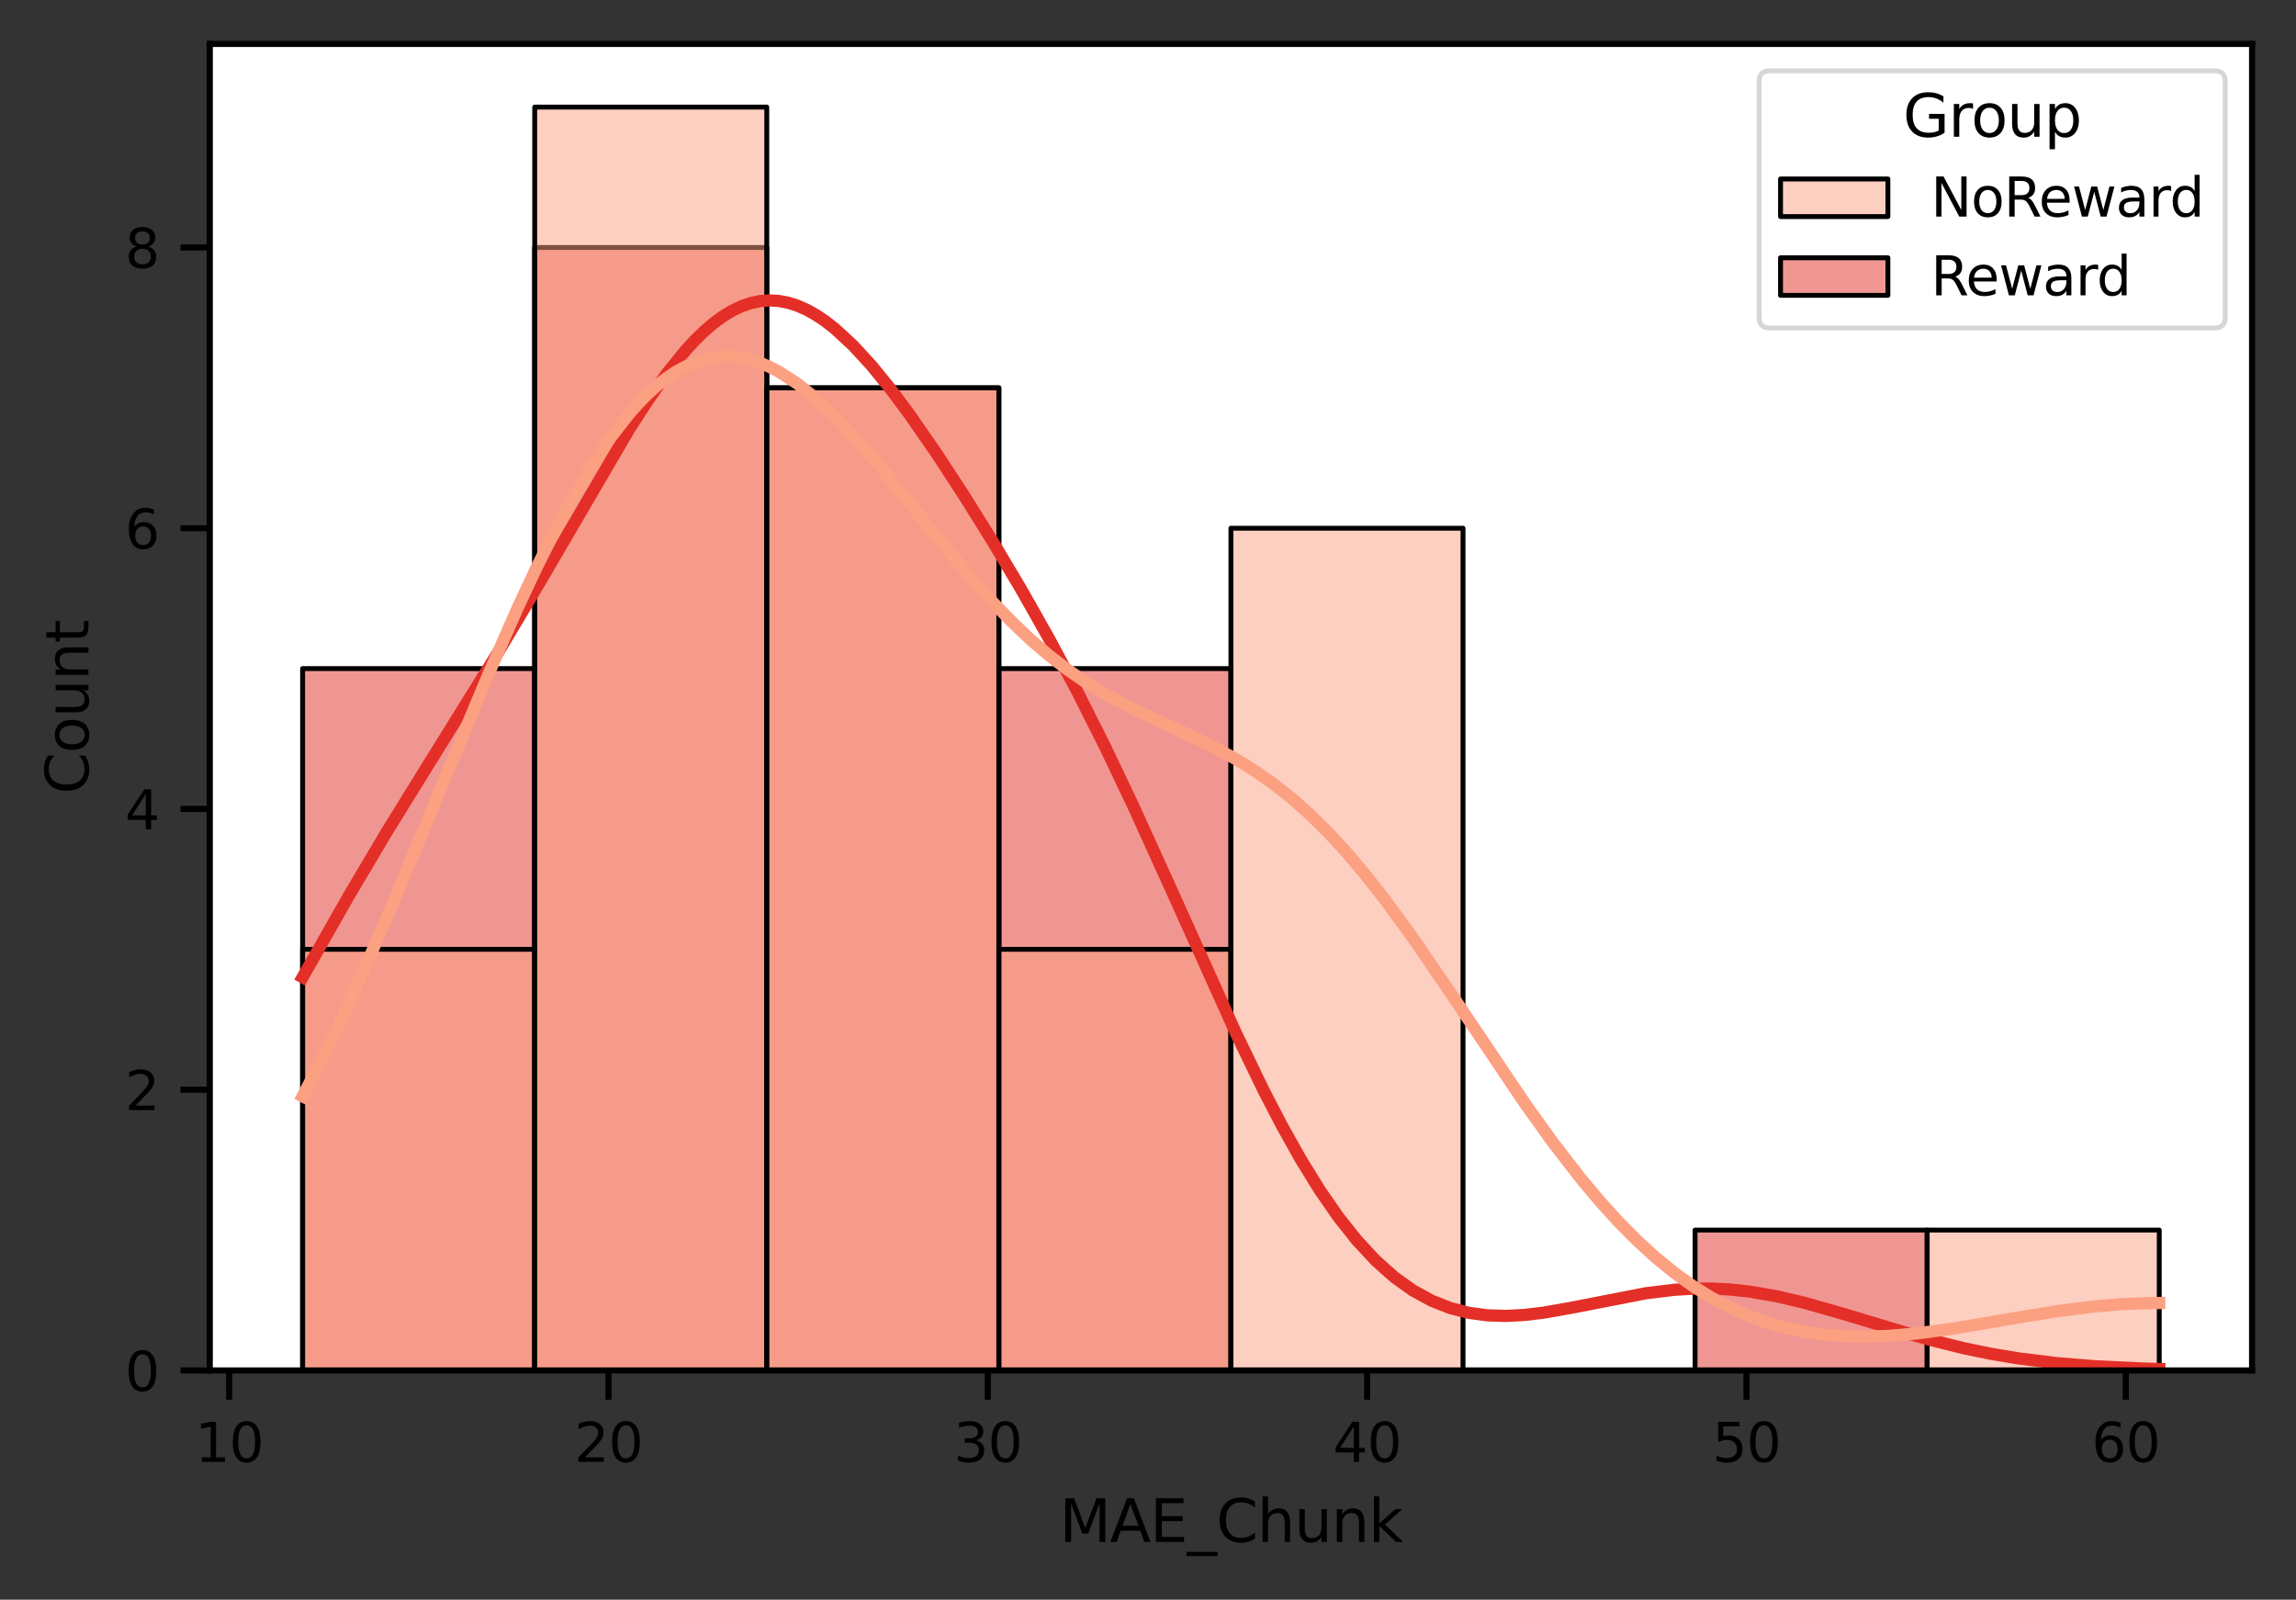 <?xml version="1.0" encoding="utf-8" standalone="no"?>
<!DOCTYPE svg PUBLIC "-//W3C//DTD SVG 1.1//EN"
  "http://www.w3.org/Graphics/SVG/1.1/DTD/svg11.dtd">
<svg height="262.215pt" version="1.1" viewBox="0 0 376.39 262.215" width="376.39pt" xmlns="http://www.w3.org/2000/svg" xmlns:xlink="http://www.w3.org/1999/xlink">
 <rect x="0" y="0" width="376.39" height="262.215" fill="#333333" stroke="none"/>
 <defs>
  <style type="text/css">*{stroke-linecap:butt;stroke-linejoin:round;}</style>
 </defs>
 <g id="figure_1">
  <g id="patch_1">
   <path d="M 0 262.215 
L 376.39 262.215 
L 376.39 0 
L 0 0 
z
" style="fill:none;"/>
  </g>
  <g id="axes_1">
   <g id="patch_2">
    <path d="M 34.39 224.64 
L 369.19 224.64 
L 369.19 7.2 
L 34.39 7.2 
z
" style="fill:#ffffff;"/>
   </g>
   <g id="patch_3">
    <path clip-path="url(#p4eb6d2ab6d)" d="M 49.608 224.64 
L 87.654 224.64 
L 87.654 109.592 
L 49.608 109.592 
z
" style="fill:#e32f27;fill-opacity:0.5;stroke:#000000;stroke-linejoin:miter;stroke-width:0.8;"/>
   </g>
   <g id="patch_4">
    <path clip-path="url(#p4eb6d2ab6d)" d="M 87.654 224.64 
L 125.699 224.64 
L 125.699 40.564 
L 87.654 40.564 
z
" style="fill:#e32f27;fill-opacity:0.5;stroke:#000000;stroke-linejoin:miter;stroke-width:0.8;"/>
   </g>
   <g id="patch_5">
    <path clip-path="url(#p4eb6d2ab6d)" d="M 125.699 224.64 
L 163.745 224.64 
L 163.745 63.573 
L 125.699 63.573 
z
" style="fill:#e32f27;fill-opacity:0.5;stroke:#000000;stroke-linejoin:miter;stroke-width:0.8;"/>
   </g>
   <g id="patch_6">
    <path clip-path="url(#p4eb6d2ab6d)" d="M 163.745 224.64 
L 201.79 224.64 
L 201.79 109.592 
L 163.745 109.592 
z
" style="fill:#e32f27;fill-opacity:0.5;stroke:#000000;stroke-linejoin:miter;stroke-width:0.8;"/>
   </g>
   <g id="patch_7">
    <path clip-path="url(#p4eb6d2ab6d)" d="M 201.79 224.64 
L 239.835 224.64 
L 239.835 224.64 
L 201.79 224.64 
z
" style="fill:#e32f27;fill-opacity:0.5;stroke:#000000;stroke-linejoin:miter;stroke-width:0.8;"/>
   </g>
   <g id="patch_8">
    <path clip-path="url(#p4eb6d2ab6d)" d="M 239.835 224.64 
L 277.881 224.64 
L 277.881 224.64 
L 239.835 224.64 
z
" style="fill:#e32f27;fill-opacity:0.5;stroke:#000000;stroke-linejoin:miter;stroke-width:0.8;"/>
   </g>
   <g id="patch_9">
    <path clip-path="url(#p4eb6d2ab6d)" d="M 277.881 224.64 
L 315.926 224.64 
L 315.926 201.63 
L 277.881 201.63 
z
" style="fill:#e32f27;fill-opacity:0.5;stroke:#000000;stroke-linejoin:miter;stroke-width:0.8;"/>
   </g>
   <g id="patch_10">
    <path clip-path="url(#p4eb6d2ab6d)" d="M 315.926 224.64 
L 353.972 224.64 
L 353.972 224.64 
L 315.926 224.64 
z
" style="fill:#e32f27;fill-opacity:0.5;stroke:#000000;stroke-linejoin:miter;stroke-width:0.8;"/>
   </g>
   <g id="patch_11">
    <path clip-path="url(#p4eb6d2ab6d)" d="M 49.608 224.64 
L 87.654 224.64 
L 87.654 155.611 
L 49.608 155.611 
z
" style="fill:#fca082;fill-opacity:0.5;stroke:#000000;stroke-linejoin:miter;stroke-width:0.8;"/>
   </g>
   <g id="patch_12">
    <path clip-path="url(#p4eb6d2ab6d)" d="M 87.654 224.64 
L 125.699 224.64 
L 125.699 17.554 
L 87.654 17.554 
z
" style="fill:#fca082;fill-opacity:0.5;stroke:#000000;stroke-linejoin:miter;stroke-width:0.8;"/>
   </g>
   <g id="patch_13">
    <path clip-path="url(#p4eb6d2ab6d)" d="M 125.699 224.64 
L 163.745 224.64 
L 163.745 63.573 
L 125.699 63.573 
z
" style="fill:#fca082;fill-opacity:0.5;stroke:#000000;stroke-linejoin:miter;stroke-width:0.8;"/>
   </g>
   <g id="patch_14">
    <path clip-path="url(#p4eb6d2ab6d)" d="M 163.745 224.64 
L 201.79 224.64 
L 201.79 155.611 
L 163.745 155.611 
z
" style="fill:#fca082;fill-opacity:0.5;stroke:#000000;stroke-linejoin:miter;stroke-width:0.8;"/>
   </g>
   <g id="patch_15">
    <path clip-path="url(#p4eb6d2ab6d)" d="M 201.79 224.64 
L 239.835 224.64 
L 239.835 86.583 
L 201.79 86.583 
z
" style="fill:#fca082;fill-opacity:0.5;stroke:#000000;stroke-linejoin:miter;stroke-width:0.8;"/>
   </g>
   <g id="patch_16">
    <path clip-path="url(#p4eb6d2ab6d)" d="M 239.835 224.64 
L 277.881 224.64 
L 277.881 224.64 
L 239.835 224.64 
z
" style="fill:#fca082;fill-opacity:0.5;stroke:#000000;stroke-linejoin:miter;stroke-width:0.8;"/>
   </g>
   <g id="patch_17">
    <path clip-path="url(#p4eb6d2ab6d)" d="M 277.881 224.64 
L 315.926 224.64 
L 315.926 224.64 
L 277.881 224.64 
z
" style="fill:#fca082;fill-opacity:0.5;stroke:#000000;stroke-linejoin:miter;stroke-width:0.8;"/>
   </g>
   <g id="patch_18">
    <path clip-path="url(#p4eb6d2ab6d)" d="M 315.926 224.64 
L 353.972 224.64 
L 353.972 201.63 
L 315.926 201.63 
z
" style="fill:#fca082;fill-opacity:0.5;stroke:#000000;stroke-linejoin:miter;stroke-width:0.8;"/>
   </g>
   <g id="matplotlib.axis_1">
    <g id="xtick_1">
     <g id="line2d_1">
      <defs>
       <path d="M 0 0 
L 0 4.8 
" id="m94e728354e" style="stroke:#000000;"/>
      </defs>
      <g>
       <use style="stroke:#000000;" x="37.569" xlink:href="#m94e728354e" y="224.64"/>
      </g>
     </g>
     <g id="text_1">
      <!-- 10 -->
      <g transform="translate(31.97 239.627)scale(0.088 -0.088)">
       <defs>
        <path d="M 794 531 
L 1825 531 
L 1825 4091 
L 703 3866 
L 703 4441 
L 1819 4666 
L 2450 4666 
L 2450 531 
L 3481 531 
L 3481 0 
L 794 0 
L 794 531 
z
" id="DejaVuSans-31" transform="scale(0.016)"/>
        <path d="M 2034 4250 
Q 1547 4250 1301 3770 
Q 1056 3291 1056 2328 
Q 1056 1369 1301 889 
Q 1547 409 2034 409 
Q 2525 409 2770 889 
Q 3016 1369 3016 2328 
Q 3016 3291 2770 3770 
Q 2525 4250 2034 4250 
z
M 2034 4750 
Q 2819 4750 3233 4129 
Q 3647 3509 3647 2328 
Q 3647 1150 3233 529 
Q 2819 -91 2034 -91 
Q 1250 -91 836 529 
Q 422 1150 422 2328 
Q 422 3509 836 4129 
Q 1250 4750 2034 4750 
z
" id="DejaVuSans-30" transform="scale(0.016)"/>
       </defs>
       <use xlink:href="#DejaVuSans-31"/>
       <use x="63.623" xlink:href="#DejaVuSans-30"/>
      </g>
     </g>
    </g>
    <g id="xtick_2">
     <g id="line2d_2">
      <g>
       <use style="stroke:#000000;" x="99.752" xlink:href="#m94e728354e" y="224.64"/>
      </g>
     </g>
     <g id="text_2">
      <!-- 20 -->
      <g transform="translate(94.153 239.627)scale(0.088 -0.088)">
       <defs>
        <path d="M 1228 531 
L 3431 531 
L 3431 0 
L 469 0 
L 469 531 
Q 828 903 1448 1529 
Q 2069 2156 2228 2338 
Q 2531 2678 2651 2914 
Q 2772 3150 2772 3378 
Q 2772 3750 2511 3984 
Q 2250 4219 1831 4219 
Q 1534 4219 1204 4116 
Q 875 4013 500 3803 
L 500 4441 
Q 881 4594 1212 4672 
Q 1544 4750 1819 4750 
Q 2544 4750 2975 4387 
Q 3406 4025 3406 3419 
Q 3406 3131 3298 2873 
Q 3191 2616 2906 2266 
Q 2828 2175 2409 1742 
Q 1991 1309 1228 531 
z
" id="DejaVuSans-32" transform="scale(0.016)"/>
       </defs>
       <use xlink:href="#DejaVuSans-32"/>
       <use x="63.623" xlink:href="#DejaVuSans-30"/>
      </g>
     </g>
    </g>
    <g id="xtick_3">
     <g id="line2d_3">
      <g>
       <use style="stroke:#000000;" x="161.935" xlink:href="#m94e728354e" y="224.64"/>
      </g>
     </g>
     <g id="text_3">
      <!-- 30 -->
      <g transform="translate(156.336 239.627)scale(0.088 -0.088)">
       <defs>
        <path d="M 2597 2516 
Q 3050 2419 3304 2112 
Q 3559 1806 3559 1356 
Q 3559 666 3084 287 
Q 2609 -91 1734 -91 
Q 1441 -91 1130 -33 
Q 819 25 488 141 
L 488 750 
Q 750 597 1062 519 
Q 1375 441 1716 441 
Q 2309 441 2620 675 
Q 2931 909 2931 1356 
Q 2931 1769 2642 2001 
Q 2353 2234 1838 2234 
L 1294 2234 
L 1294 2753 
L 1863 2753 
Q 2328 2753 2575 2939 
Q 2822 3125 2822 3475 
Q 2822 3834 2567 4026 
Q 2313 4219 1838 4219 
Q 1578 4219 1281 4162 
Q 984 4106 628 3988 
L 628 4550 
Q 988 4650 1302 4700 
Q 1616 4750 1894 4750 
Q 2613 4750 3031 4423 
Q 3450 4097 3450 3541 
Q 3450 3153 3228 2886 
Q 3006 2619 2597 2516 
z
" id="DejaVuSans-33" transform="scale(0.016)"/>
       </defs>
       <use xlink:href="#DejaVuSans-33"/>
       <use x="63.623" xlink:href="#DejaVuSans-30"/>
      </g>
     </g>
    </g>
    <g id="xtick_4">
     <g id="line2d_4">
      <g>
       <use style="stroke:#000000;" x="224.118" xlink:href="#m94e728354e" y="224.64"/>
      </g>
     </g>
     <g id="text_4">
      <!-- 40 -->
      <g transform="translate(218.519 239.627)scale(0.088 -0.088)">
       <defs>
        <path d="M 2419 4116 
L 825 1625 
L 2419 1625 
L 2419 4116 
z
M 2253 4666 
L 3047 4666 
L 3047 1625 
L 3713 1625 
L 3713 1100 
L 3047 1100 
L 3047 0 
L 2419 0 
L 2419 1100 
L 313 1100 
L 313 1709 
L 2253 4666 
z
" id="DejaVuSans-34" transform="scale(0.016)"/>
       </defs>
       <use xlink:href="#DejaVuSans-34"/>
       <use x="63.623" xlink:href="#DejaVuSans-30"/>
      </g>
     </g>
    </g>
    <g id="xtick_5">
     <g id="line2d_5">
      <g>
       <use style="stroke:#000000;" x="286.301" xlink:href="#m94e728354e" y="224.64"/>
      </g>
     </g>
     <g id="text_5">
      <!-- 50 -->
      <g transform="translate(280.702 239.627)scale(0.088 -0.088)">
       <defs>
        <path d="M 691 4666 
L 3169 4666 
L 3169 4134 
L 1269 4134 
L 1269 2991 
Q 1406 3038 1543 3061 
Q 1681 3084 1819 3084 
Q 2600 3084 3056 2656 
Q 3513 2228 3513 1497 
Q 3513 744 3044 326 
Q 2575 -91 1722 -91 
Q 1428 -91 1123 -41 
Q 819 9 494 109 
L 494 744 
Q 775 591 1075 516 
Q 1375 441 1709 441 
Q 2250 441 2565 725 
Q 2881 1009 2881 1497 
Q 2881 1984 2565 2268 
Q 2250 2553 1709 2553 
Q 1456 2553 1204 2497 
Q 953 2441 691 2322 
L 691 4666 
z
" id="DejaVuSans-35" transform="scale(0.016)"/>
       </defs>
       <use xlink:href="#DejaVuSans-35"/>
       <use x="63.623" xlink:href="#DejaVuSans-30"/>
      </g>
     </g>
    </g>
    <g id="xtick_6">
     <g id="line2d_6">
      <g>
       <use style="stroke:#000000;" x="348.484" xlink:href="#m94e728354e" y="224.64"/>
      </g>
     </g>
     <g id="text_6">
      <!-- 60 -->
      <g transform="translate(342.885 239.627)scale(0.088 -0.088)">
       <defs>
        <path d="M 2113 2584 
Q 1688 2584 1439 2293 
Q 1191 2003 1191 1497 
Q 1191 994 1439 701 
Q 1688 409 2113 409 
Q 2538 409 2786 701 
Q 3034 994 3034 1497 
Q 3034 2003 2786 2293 
Q 2538 2584 2113 2584 
z
M 3366 4563 
L 3366 3988 
Q 3128 4100 2886 4159 
Q 2644 4219 2406 4219 
Q 1781 4219 1451 3797 
Q 1122 3375 1075 2522 
Q 1259 2794 1537 2939 
Q 1816 3084 2150 3084 
Q 2853 3084 3261 2657 
Q 3669 2231 3669 1497 
Q 3669 778 3244 343 
Q 2819 -91 2113 -91 
Q 1303 -91 875 529 
Q 447 1150 447 2328 
Q 447 3434 972 4092 
Q 1497 4750 2381 4750 
Q 2619 4750 2861 4703 
Q 3103 4656 3366 4563 
z
" id="DejaVuSans-36" transform="scale(0.016)"/>
       </defs>
       <use xlink:href="#DejaVuSans-36"/>
       <use x="63.623" xlink:href="#DejaVuSans-30"/>
      </g>
     </g>
    </g>
    <g id="text_7">
     <!-- MAE_Chunk -->
     <g transform="translate(173.675 252.751)scale(0.096 -0.096)">
      <defs>
       <path d="M 628 4666 
L 1569 4666 
L 2759 1491 
L 3956 4666 
L 4897 4666 
L 4897 0 
L 4281 0 
L 4281 4097 
L 3078 897 
L 2444 897 
L 1241 4097 
L 1241 0 
L 628 0 
L 628 4666 
z
" id="DejaVuSans-4d" transform="scale(0.016)"/>
       <path d="M 2188 4044 
L 1331 1722 
L 3047 1722 
L 2188 4044 
z
M 1831 4666 
L 2547 4666 
L 4325 0 
L 3669 0 
L 3244 1197 
L 1141 1197 
L 716 0 
L 50 0 
L 1831 4666 
z
" id="DejaVuSans-41" transform="scale(0.016)"/>
       <path d="M 628 4666 
L 3578 4666 
L 3578 4134 
L 1259 4134 
L 1259 2753 
L 3481 2753 
L 3481 2222 
L 1259 2222 
L 1259 531 
L 3634 531 
L 3634 0 
L 628 0 
L 628 4666 
z
" id="DejaVuSans-45" transform="scale(0.016)"/>
       <path d="M 3263 -1063 
L 3263 -1509 
L -63 -1509 
L -63 -1063 
L 3263 -1063 
z
" id="DejaVuSans-5f" transform="scale(0.016)"/>
       <path d="M 4122 4306 
L 4122 3641 
Q 3803 3938 3442 4084 
Q 3081 4231 2675 4231 
Q 1875 4231 1450 3742 
Q 1025 3253 1025 2328 
Q 1025 1406 1450 917 
Q 1875 428 2675 428 
Q 3081 428 3442 575 
Q 3803 722 4122 1019 
L 4122 359 
Q 3791 134 3420 21 
Q 3050 -91 2638 -91 
Q 1578 -91 968 557 
Q 359 1206 359 2328 
Q 359 3453 968 4101 
Q 1578 4750 2638 4750 
Q 3056 4750 3426 4639 
Q 3797 4528 4122 4306 
z
" id="DejaVuSans-43" transform="scale(0.016)"/>
       <path d="M 3513 2113 
L 3513 0 
L 2938 0 
L 2938 2094 
Q 2938 2591 2744 2837 
Q 2550 3084 2163 3084 
Q 1697 3084 1428 2787 
Q 1159 2491 1159 1978 
L 1159 0 
L 581 0 
L 581 4863 
L 1159 4863 
L 1159 2956 
Q 1366 3272 1645 3428 
Q 1925 3584 2291 3584 
Q 2894 3584 3203 3211 
Q 3513 2838 3513 2113 
z
" id="DejaVuSans-68" transform="scale(0.016)"/>
       <path d="M 544 1381 
L 544 3500 
L 1119 3500 
L 1119 1403 
Q 1119 906 1312 657 
Q 1506 409 1894 409 
Q 2359 409 2629 706 
Q 2900 1003 2900 1516 
L 2900 3500 
L 3475 3500 
L 3475 0 
L 2900 0 
L 2900 538 
Q 2691 219 2414 64 
Q 2138 -91 1772 -91 
Q 1169 -91 856 284 
Q 544 659 544 1381 
z
M 1991 3584 
L 1991 3584 
z
" id="DejaVuSans-75" transform="scale(0.016)"/>
       <path d="M 3513 2113 
L 3513 0 
L 2938 0 
L 2938 2094 
Q 2938 2591 2744 2837 
Q 2550 3084 2163 3084 
Q 1697 3084 1428 2787 
Q 1159 2491 1159 1978 
L 1159 0 
L 581 0 
L 581 3500 
L 1159 3500 
L 1159 2956 
Q 1366 3272 1645 3428 
Q 1925 3584 2291 3584 
Q 2894 3584 3203 3211 
Q 3513 2838 3513 2113 
z
" id="DejaVuSans-6e" transform="scale(0.016)"/>
       <path d="M 581 4863 
L 1159 4863 
L 1159 1991 
L 2875 3500 
L 3609 3500 
L 1753 1863 
L 3688 0 
L 2938 0 
L 1159 1709 
L 1159 0 
L 581 0 
L 581 4863 
z
" id="DejaVuSans-6b" transform="scale(0.016)"/>
      </defs>
      <use xlink:href="#DejaVuSans-4d"/>
      <use x="86.279" xlink:href="#DejaVuSans-41"/>
      <use x="154.688" xlink:href="#DejaVuSans-45"/>
      <use x="217.871" xlink:href="#DejaVuSans-5f"/>
      <use x="267.871" xlink:href="#DejaVuSans-43"/>
      <use x="337.695" xlink:href="#DejaVuSans-68"/>
      <use x="401.074" xlink:href="#DejaVuSans-75"/>
      <use x="464.453" xlink:href="#DejaVuSans-6e"/>
      <use x="527.832" xlink:href="#DejaVuSans-6b"/>
     </g>
    </g>
   </g>
   <g id="matplotlib.axis_2">
    <g id="ytick_1">
     <g id="line2d_7">
      <defs>
       <path d="M 0 0 
L -4.8 0 
" id="m4c9e4f7a97" style="stroke:#000000;"/>
      </defs>
      <g>
       <use style="stroke:#000000;" x="34.39" xlink:href="#m4c9e4f7a97" y="224.64"/>
      </g>
     </g>
     <g id="text_8">
      <!-- 0 -->
      <g transform="translate(20.491 227.983)scale(0.088 -0.088)">
       <use xlink:href="#DejaVuSans-30"/>
      </g>
     </g>
    </g>
    <g id="ytick_2">
     <g id="line2d_8">
      <g>
       <use style="stroke:#000000;" x="34.39" xlink:href="#m4c9e4f7a97" y="178.621"/>
      </g>
     </g>
     <g id="text_9">
      <!-- 2 -->
      <g transform="translate(20.491 181.964)scale(0.088 -0.088)">
       <use xlink:href="#DejaVuSans-32"/>
      </g>
     </g>
    </g>
    <g id="ytick_3">
     <g id="line2d_9">
      <g>
       <use style="stroke:#000000;" x="34.39" xlink:href="#m4c9e4f7a97" y="132.602"/>
      </g>
     </g>
     <g id="text_10">
      <!-- 4 -->
      <g transform="translate(20.491 135.945)scale(0.088 -0.088)">
       <use xlink:href="#DejaVuSans-34"/>
      </g>
     </g>
    </g>
    <g id="ytick_4">
     <g id="line2d_10">
      <g>
       <use style="stroke:#000000;" x="34.39" xlink:href="#m4c9e4f7a97" y="86.583"/>
      </g>
     </g>
     <g id="text_11">
      <!-- 6 -->
      <g transform="translate(20.491 89.926)scale(0.088 -0.088)">
       <use xlink:href="#DejaVuSans-36"/>
      </g>
     </g>
    </g>
    <g id="ytick_5">
     <g id="line2d_11">
      <g>
       <use style="stroke:#000000;" x="34.39" xlink:href="#m4c9e4f7a97" y="40.564"/>
      </g>
     </g>
     <g id="text_12">
      <!-- 8 -->
      <g transform="translate(20.491 43.907)scale(0.088 -0.088)">
       <defs>
        <path d="M 2034 2216 
Q 1584 2216 1326 1975 
Q 1069 1734 1069 1313 
Q 1069 891 1326 650 
Q 1584 409 2034 409 
Q 2484 409 2743 651 
Q 3003 894 3003 1313 
Q 3003 1734 2745 1975 
Q 2488 2216 2034 2216 
z
M 1403 2484 
Q 997 2584 770 2862 
Q 544 3141 544 3541 
Q 544 4100 942 4425 
Q 1341 4750 2034 4750 
Q 2731 4750 3128 4425 
Q 3525 4100 3525 3541 
Q 3525 3141 3298 2862 
Q 3072 2584 2669 2484 
Q 3125 2378 3379 2068 
Q 3634 1759 3634 1313 
Q 3634 634 3220 271 
Q 2806 -91 2034 -91 
Q 1263 -91 848 271 
Q 434 634 434 1313 
Q 434 1759 690 2068 
Q 947 2378 1403 2484 
z
M 1172 3481 
Q 1172 3119 1398 2916 
Q 1625 2713 2034 2713 
Q 2441 2713 2670 2916 
Q 2900 3119 2900 3481 
Q 2900 3844 2670 4047 
Q 2441 4250 2034 4250 
Q 1625 4250 1398 4047 
Q 1172 3844 1172 3481 
z
" id="DejaVuSans-38" transform="scale(0.016)"/>
       </defs>
       <use xlink:href="#DejaVuSans-38"/>
      </g>
     </g>
    </g>
    <g id="text_13">
     <!-- Count -->
     <g transform="translate(14.495 130.174)rotate(-90)scale(0.096 -0.096)">
      <defs>
       <path d="M 1959 3097 
Q 1497 3097 1228 2736 
Q 959 2375 959 1747 
Q 959 1119 1226 758 
Q 1494 397 1959 397 
Q 2419 397 2687 759 
Q 2956 1122 2956 1747 
Q 2956 2369 2687 2733 
Q 2419 3097 1959 3097 
z
M 1959 3584 
Q 2709 3584 3137 3096 
Q 3566 2609 3566 1747 
Q 3566 888 3137 398 
Q 2709 -91 1959 -91 
Q 1206 -91 779 398 
Q 353 888 353 1747 
Q 353 2609 779 3096 
Q 1206 3584 1959 3584 
z
" id="DejaVuSans-6f" transform="scale(0.016)"/>
       <path d="M 1172 4494 
L 1172 3500 
L 2356 3500 
L 2356 3053 
L 1172 3053 
L 1172 1153 
Q 1172 725 1289 603 
Q 1406 481 1766 481 
L 2356 481 
L 2356 0 
L 1766 0 
Q 1100 0 847 248 
Q 594 497 594 1153 
L 594 3053 
L 172 3053 
L 172 3500 
L 594 3500 
L 594 4494 
L 1172 4494 
z
" id="DejaVuSans-74" transform="scale(0.016)"/>
      </defs>
      <use xlink:href="#DejaVuSans-43"/>
      <use x="69.824" xlink:href="#DejaVuSans-6f"/>
      <use x="131.006" xlink:href="#DejaVuSans-75"/>
      <use x="194.385" xlink:href="#DejaVuSans-6e"/>
      <use x="257.764" xlink:href="#DejaVuSans-74"/>
     </g>
    </g>
   </g>
   <g id="line2d_12">
    <path clip-path="url(#p4eb6d2ab6d)" d="M 49.608 160.189 
L 57.256 146.719 
L 63.373 136.406 
L 71.021 124.044 
L 81.727 106.814 
L 87.845 96.533 
L 103.139 70.363 
L 106.198 65.631 
L 109.257 61.312 
L 112.316 57.519 
L 113.846 55.852 
L 115.375 54.354 
L 116.905 53.034 
L 118.434 51.902 
L 119.964 50.963 
L 121.493 50.225 
L 123.023 49.691 
L 124.552 49.363 
L 126.081 49.24 
L 127.611 49.322 
L 129.14 49.605 
L 130.67 50.084 
L 132.199 50.753 
L 133.729 51.603 
L 135.258 52.627 
L 136.788 53.814 
L 139.847 56.632 
L 142.906 59.967 
L 145.965 63.728 
L 149.023 67.827 
L 153.612 74.449 
L 158.2 81.487 
L 162.789 88.856 
L 167.377 96.561 
L 171.965 104.665 
L 176.554 113.25 
L 181.142 122.368 
L 185.731 132.004 
L 191.848 145.469 
L 202.555 169.227 
L 207.143 178.729 
L 210.202 184.62 
L 213.261 190.072 
L 216.32 195.03 
L 219.379 199.451 
L 222.438 203.311 
L 225.497 206.604 
L 228.556 209.335 
L 231.615 211.525 
L 234.674 213.204 
L 237.732 214.412 
L 240.791 215.196 
L 243.85 215.608 
L 246.909 215.703 
L 249.968 215.538 
L 253.027 215.17 
L 257.615 214.363 
L 269.851 211.979 
L 274.44 211.422 
L 277.499 211.236 
L 280.557 211.217 
L 283.616 211.372 
L 286.675 211.697 
L 291.264 212.481 
L 295.852 213.561 
L 301.97 215.309 
L 315.735 219.451 
L 321.853 220.983 
L 326.441 221.927 
L 331.03 222.688 
L 337.148 223.441 
L 343.266 223.943 
L 350.913 224.312 
L 353.972 224.403 
L 353.972 224.403 
" style="fill:none;stroke:#e32f27;stroke-linecap:square;stroke-width:2;"/>
   </g>
   <g id="line2d_13">
    <path clip-path="url(#p4eb6d2ab6d)" d="M 49.608 179.698 
L 52.667 173.807 
L 55.726 167.542 
L 60.314 157.529 
L 64.903 146.929 
L 72.55 128.535 
L 80.197 110.234 
L 84.786 99.814 
L 87.845 93.265 
L 90.904 87.119 
L 93.963 81.446 
L 97.022 76.304 
L 100.081 71.748 
L 103.139 67.822 
L 104.669 66.106 
L 106.198 64.559 
L 107.728 63.184 
L 109.257 61.983 
L 110.787 60.956 
L 112.316 60.106 
L 113.846 59.431 
L 115.375 58.931 
L 116.905 58.604 
L 118.434 58.448 
L 119.964 58.459 
L 121.493 58.635 
L 123.023 58.971 
L 124.552 59.462 
L 126.081 60.102 
L 127.611 60.886 
L 130.67 62.855 
L 133.729 65.31 
L 136.788 68.184 
L 139.847 71.402 
L 144.435 76.705 
L 152.082 86.153 
L 158.2 93.582 
L 162.789 98.746 
L 165.848 101.907 
L 168.906 104.809 
L 171.965 107.438 
L 175.024 109.793 
L 178.083 111.888 
L 181.142 113.75 
L 185.731 116.193 
L 191.848 119.07 
L 197.966 121.95 
L 202.555 124.409 
L 205.614 126.292 
L 208.673 128.423 
L 211.732 130.836 
L 214.79 133.551 
L 217.849 136.579 
L 220.908 139.917 
L 223.967 143.551 
L 227.026 147.455 
L 231.615 153.737 
L 237.732 162.67 
L 249.968 180.851 
L 254.557 187.244 
L 259.145 193.18 
L 262.204 196.831 
L 265.263 200.211 
L 268.322 203.304 
L 271.381 206.101 
L 274.44 208.6 
L 277.499 210.801 
L 280.557 212.711 
L 283.616 214.339 
L 286.675 215.698 
L 289.734 216.803 
L 292.793 217.67 
L 295.852 218.316 
L 298.911 218.758 
L 301.97 219.016 
L 305.029 219.109 
L 309.617 218.978 
L 314.206 218.581 
L 320.324 217.754 
L 329.5 216.196 
L 337.148 214.938 
L 343.266 214.154 
L 347.854 213.77 
L 352.442 213.594 
L 353.972 213.585 
L 353.972 213.585 
" style="fill:none;stroke:#fca082;stroke-linecap:square;stroke-width:2;"/>
   </g>
   <g id="patch_19">
    <path d="M 34.39 224.64 
L 34.39 7.2 
" style="fill:none;stroke:#000000;stroke-linecap:square;stroke-linejoin:miter;"/>
   </g>
   <g id="patch_20">
    <path d="M 369.19 224.64 
L 369.19 7.2 
" style="fill:none;stroke:#000000;stroke-linecap:square;stroke-linejoin:miter;"/>
   </g>
   <g id="patch_21">
    <path d="M 34.39 224.64 
L 369.19 224.64 
" style="fill:none;stroke:#000000;stroke-linecap:square;stroke-linejoin:miter;"/>
   </g>
   <g id="patch_22">
    <path d="M 34.39 7.2 
L 369.19 7.2 
" style="fill:none;stroke:#000000;stroke-linecap:square;stroke-linejoin:miter;"/>
   </g>
   <g id="legend_1">
    <g id="patch_23">
     <path d="M 290.129 53.764 
L 363.03 53.764 
Q 364.79 53.764 364.79 52.005 
L 364.79 13.36 
Q 364.79 11.6 363.03 11.6 
L 290.129 11.6 
Q 288.369 11.6 288.369 13.36 
L 288.369 52.005 
Q 288.369 53.764 290.129 53.764 
z
" style="fill:#ffffff;opacity:0.8;stroke:#cccccc;stroke-linejoin:miter;stroke-width:0.8;"/>
    </g>
    <g id="text_14">
     <!-- Group -->
     <g transform="translate(311.969 22.415)scale(0.096 -0.096)">
      <defs>
       <path d="M 3809 666 
L 3809 1919 
L 2778 1919 
L 2778 2438 
L 4434 2438 
L 4434 434 
Q 4069 175 3628 42 
Q 3188 -91 2688 -91 
Q 1594 -91 976 548 
Q 359 1188 359 2328 
Q 359 3472 976 4111 
Q 1594 4750 2688 4750 
Q 3144 4750 3555 4637 
Q 3966 4525 4313 4306 
L 4313 3634 
Q 3963 3931 3569 4081 
Q 3175 4231 2741 4231 
Q 1884 4231 1454 3753 
Q 1025 3275 1025 2328 
Q 1025 1384 1454 906 
Q 1884 428 2741 428 
Q 3075 428 3337 486 
Q 3600 544 3809 666 
z
" id="DejaVuSans-47" transform="scale(0.016)"/>
       <path d="M 2631 2963 
Q 2534 3019 2420 3045 
Q 2306 3072 2169 3072 
Q 1681 3072 1420 2755 
Q 1159 2438 1159 1844 
L 1159 0 
L 581 0 
L 581 3500 
L 1159 3500 
L 1159 2956 
Q 1341 3275 1631 3429 
Q 1922 3584 2338 3584 
Q 2397 3584 2469 3576 
Q 2541 3569 2628 3553 
L 2631 2963 
z
" id="DejaVuSans-72" transform="scale(0.016)"/>
       <path d="M 1159 525 
L 1159 -1331 
L 581 -1331 
L 581 3500 
L 1159 3500 
L 1159 2969 
Q 1341 3281 1617 3432 
Q 1894 3584 2278 3584 
Q 2916 3584 3314 3078 
Q 3713 2572 3713 1747 
Q 3713 922 3314 415 
Q 2916 -91 2278 -91 
Q 1894 -91 1617 61 
Q 1341 213 1159 525 
z
M 3116 1747 
Q 3116 2381 2855 2742 
Q 2594 3103 2138 3103 
Q 1681 3103 1420 2742 
Q 1159 2381 1159 1747 
Q 1159 1113 1420 752 
Q 1681 391 2138 391 
Q 2594 391 2855 752 
Q 3116 1113 3116 1747 
z
" id="DejaVuSans-70" transform="scale(0.016)"/>
      </defs>
      <use xlink:href="#DejaVuSans-47"/>
      <use x="77.49" xlink:href="#DejaVuSans-72"/>
      <use x="116.354" xlink:href="#DejaVuSans-6f"/>
      <use x="177.535" xlink:href="#DejaVuSans-75"/>
      <use x="240.914" xlink:href="#DejaVuSans-70"/>
     </g>
    </g>
    <g id="patch_24">
     <path d="M 291.889 35.498 
L 309.489 35.498 
L 309.489 29.338 
L 291.889 29.338 
z
" style="fill:#fca082;fill-opacity:0.5;stroke:#000000;stroke-linejoin:miter;stroke-width:0.8;"/>
    </g>
    <g id="text_15">
     <!-- NoReward -->
     <g transform="translate(316.529 35.498)scale(0.088 -0.088)">
      <defs>
       <path d="M 628 4666 
L 1478 4666 
L 3547 763 
L 3547 4666 
L 4159 4666 
L 4159 0 
L 3309 0 
L 1241 3903 
L 1241 0 
L 628 0 
L 628 4666 
z
" id="DejaVuSans-4e" transform="scale(0.016)"/>
       <path d="M 2841 2188 
Q 3044 2119 3236 1894 
Q 3428 1669 3622 1275 
L 4263 0 
L 3584 0 
L 2988 1197 
Q 2756 1666 2539 1819 
Q 2322 1972 1947 1972 
L 1259 1972 
L 1259 0 
L 628 0 
L 628 4666 
L 2053 4666 
Q 2853 4666 3247 4331 
Q 3641 3997 3641 3322 
Q 3641 2881 3436 2590 
Q 3231 2300 2841 2188 
z
M 1259 4147 
L 1259 2491 
L 2053 2491 
Q 2509 2491 2742 2702 
Q 2975 2913 2975 3322 
Q 2975 3731 2742 3939 
Q 2509 4147 2053 4147 
L 1259 4147 
z
" id="DejaVuSans-52" transform="scale(0.016)"/>
       <path d="M 3597 1894 
L 3597 1613 
L 953 1613 
Q 991 1019 1311 708 
Q 1631 397 2203 397 
Q 2534 397 2845 478 
Q 3156 559 3463 722 
L 3463 178 
Q 3153 47 2828 -22 
Q 2503 -91 2169 -91 
Q 1331 -91 842 396 
Q 353 884 353 1716 
Q 353 2575 817 3079 
Q 1281 3584 2069 3584 
Q 2775 3584 3186 3129 
Q 3597 2675 3597 1894 
z
M 3022 2063 
Q 3016 2534 2758 2815 
Q 2500 3097 2075 3097 
Q 1594 3097 1305 2825 
Q 1016 2553 972 2059 
L 3022 2063 
z
" id="DejaVuSans-65" transform="scale(0.016)"/>
       <path d="M 269 3500 
L 844 3500 
L 1563 769 
L 2278 3500 
L 2956 3500 
L 3675 769 
L 4391 3500 
L 4966 3500 
L 4050 0 
L 3372 0 
L 2619 2869 
L 1863 0 
L 1184 0 
L 269 3500 
z
" id="DejaVuSans-77" transform="scale(0.016)"/>
       <path d="M 2194 1759 
Q 1497 1759 1228 1600 
Q 959 1441 959 1056 
Q 959 750 1161 570 
Q 1363 391 1709 391 
Q 2188 391 2477 730 
Q 2766 1069 2766 1631 
L 2766 1759 
L 2194 1759 
z
M 3341 1997 
L 3341 0 
L 2766 0 
L 2766 531 
Q 2569 213 2275 61 
Q 1981 -91 1556 -91 
Q 1019 -91 701 211 
Q 384 513 384 1019 
Q 384 1609 779 1909 
Q 1175 2209 1959 2209 
L 2766 2209 
L 2766 2266 
Q 2766 2663 2505 2880 
Q 2244 3097 1772 3097 
Q 1472 3097 1187 3025 
Q 903 2953 641 2809 
L 641 3341 
Q 956 3463 1253 3523 
Q 1550 3584 1831 3584 
Q 2591 3584 2966 3190 
Q 3341 2797 3341 1997 
z
" id="DejaVuSans-61" transform="scale(0.016)"/>
       <path d="M 2906 2969 
L 2906 4863 
L 3481 4863 
L 3481 0 
L 2906 0 
L 2906 525 
Q 2725 213 2448 61 
Q 2172 -91 1784 -91 
Q 1150 -91 751 415 
Q 353 922 353 1747 
Q 353 2572 751 3078 
Q 1150 3584 1784 3584 
Q 2172 3584 2448 3432 
Q 2725 3281 2906 2969 
z
M 947 1747 
Q 947 1113 1208 752 
Q 1469 391 1925 391 
Q 2381 391 2643 752 
Q 2906 1113 2906 1747 
Q 2906 2381 2643 2742 
Q 2381 3103 1925 3103 
Q 1469 3103 1208 2742 
Q 947 2381 947 1747 
z
" id="DejaVuSans-64" transform="scale(0.016)"/>
      </defs>
      <use xlink:href="#DejaVuSans-4e"/>
      <use x="74.805" xlink:href="#DejaVuSans-6f"/>
      <use x="135.986" xlink:href="#DejaVuSans-52"/>
      <use x="200.969" xlink:href="#DejaVuSans-65"/>
      <use x="262.492" xlink:href="#DejaVuSans-77"/>
      <use x="344.279" xlink:href="#DejaVuSans-61"/>
      <use x="405.559" xlink:href="#DejaVuSans-72"/>
      <use x="444.922" xlink:href="#DejaVuSans-64"/>
     </g>
    </g>
    <g id="patch_25">
     <path d="M 291.889 48.414 
L 309.489 48.414 
L 309.489 42.254 
L 291.889 42.254 
z
" style="fill:#e32f27;fill-opacity:0.5;stroke:#000000;stroke-linejoin:miter;stroke-width:0.8;"/>
    </g>
    <g id="text_16">
     <!-- Reward -->
     <g transform="translate(316.529 48.414)scale(0.088 -0.088)">
      <use xlink:href="#DejaVuSans-52"/>
      <use x="64.982" xlink:href="#DejaVuSans-65"/>
      <use x="126.506" xlink:href="#DejaVuSans-77"/>
      <use x="208.293" xlink:href="#DejaVuSans-61"/>
      <use x="269.572" xlink:href="#DejaVuSans-72"/>
      <use x="308.936" xlink:href="#DejaVuSans-64"/>
     </g>
    </g>
   </g>
  </g>
 </g>
 <defs>
  <clipPath id="p4eb6d2ab6d">
   <rect height="217.44" width="334.8" x="34.39" y="7.2"/>
  </clipPath>
 </defs>
</svg>
